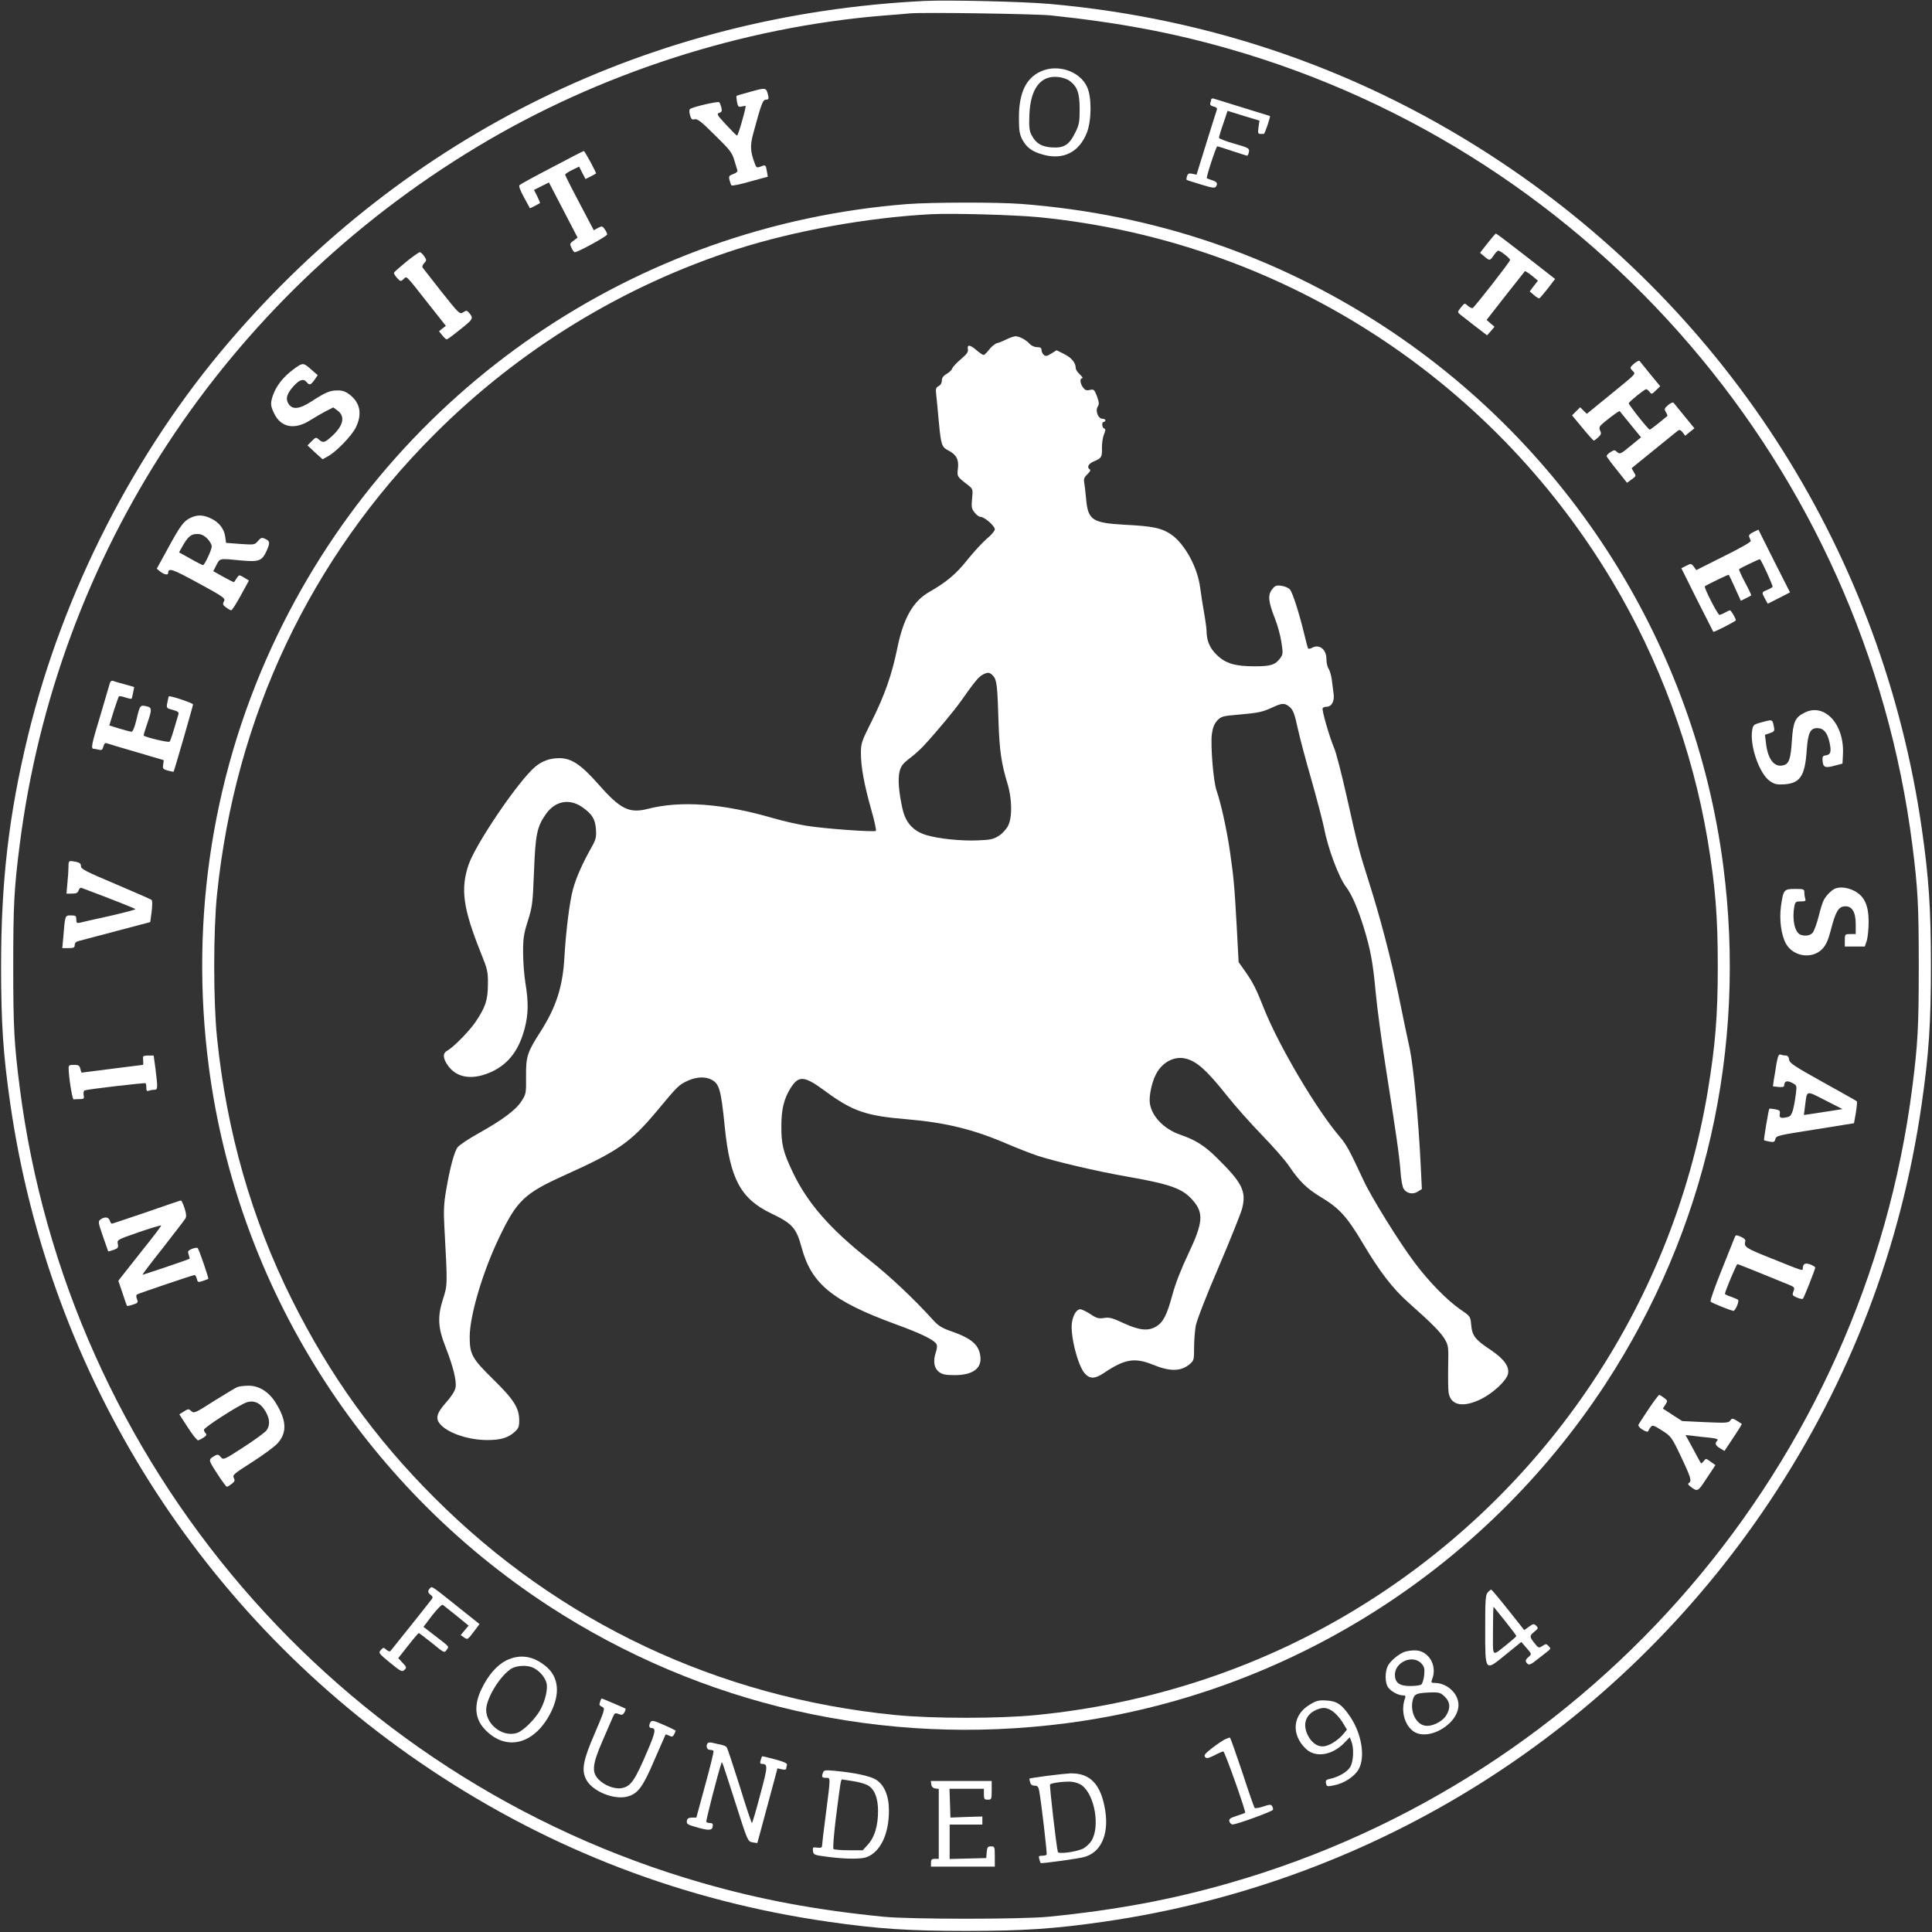 <?xml version="1.0" standalone="no"?>
<!DOCTYPE svg PUBLIC "-//W3C//DTD SVG 20010904//EN"
 "http://www.w3.org/TR/2001/REC-SVG-20010904/DTD/svg10.dtd">
<svg version="1.0" xmlns="http://www.w3.org/2000/svg"
 width="1241pt" height="1241pt" viewBox="0 0 1241 1241"
 preserveAspectRatio="xMidYMid meet">

<rect x="0" y="0" width="1241" height="1241" fill="#333333" stroke="none"/>

<g transform="translate(0,1241) scale(0.1,-0.1)"
fill="#FFFFFF" stroke="none">
<path d="M5940 12404 c-1758 -87 -3325 -855 -4467 -2188 -608 -709 -1069
-1611 -1293 -2531 -123 -506 -173 -936 -173 -1480 0 -367 13 -566 59 -885 252
-1748 1229 -3297 2701 -4278 776 -517 1629 -843 2553 -976 319 -46 518 -59
885 -59 367 0 566 13 885 59 1748 252 3297 1229 4278 2701 517 776 843 1629
976 2553 46 319 59 518 59 885 0 367 -13 566 -59 885 -252 1748 -1229 3297
-2701 4278 -873 582 -1851 924 -2903 1017 -171 15 -650 26 -800 19z m810 -93
c436 -46 783 -111 1149 -216 2346 -674 4077 -2692 4385 -5115 35 -277 41 -382
41 -775 0 -393 -6 -498 -41 -775 -308 -2423 -2039 -4441 -4385 -5115 -372
-107 -731 -174 -1164 -217 -175 -17 -885 -17 -1060 0 -433 43 -792 110 -1164
217 -2346 674 -4077 2692 -4385 5115 -35 275 -41 382 -41 775 0 393 6 500 41
775 237 1866 1314 3509 2939 4487 783 472 1705 769 2610 843 72 5 148 12 170
14 82 8 804 -3 905 -13z"/>
<path d="M6685 11951 c-95 -43 -140 -138 -140 -296 0 -84 4 -107 22 -142 29
-53 65 -79 139 -98 127 -33 227 19 276 144 30 80 31 227 1 292 -46 102 -189
150 -298 100z m185 -60 c50 -37 65 -78 65 -181 0 -84 -3 -102 -29 -153 -38
-78 -72 -99 -149 -94 -66 4 -103 26 -130 78 -15 27 -18 52 -15 129 6 172 73
259 188 245 25 -3 56 -13 70 -24z"/>
<path d="M4825 11822 c-49 -13 -92 -26 -94 -28 -2 -2 0 -19 3 -39 6 -31 10
-34 31 -29 14 3 25 5 25 3 -5 -41 -50 -193 -56 -190 -5 2 -37 34 -72 72 -56
60 -60 68 -42 74 16 5 19 12 14 33 -4 15 -10 31 -14 35 -7 8 -159 -27 -186
-42 -7 -4 -8 -17 -2 -40 8 -27 13 -32 30 -27 18 4 44 -16 130 -102 97 -95 111
-113 125 -162 9 -30 18 -60 20 -66 2 -7 -10 -16 -27 -22 -27 -10 -30 -14 -24
-39 4 -15 9 -31 13 -34 3 -4 57 7 119 25 l114 31 -6 34 c-7 43 -8 44 -40 31
-24 -9 -28 -7 -37 18 -30 79 -32 115 -10 197 53 195 61 215 82 215 16 0 18 5
13 28 -12 50 -14 50 -109 24z"/>
<path d="M7780 11771 c0 -5 -3 -16 -6 -24 -3 -10 4 -17 21 -21 19 -5 25 -11
21 -22 -3 -9 -34 -106 -68 -216 l-62 -200 -28 6 c-21 4 -28 1 -33 -15 -4 -11
-5 -22 -3 -24 1 -2 43 -15 92 -30 72 -22 90 -25 97 -13 13 20 6 31 -27 41 -16
5 -30 11 -32 12 -6 5 60 205 67 205 4 0 47 -13 96 -30 49 -16 92 -30 96 -30 4
0 9 11 11 24 5 23 0 26 -93 53 -55 15 -99 33 -99 38 0 6 12 47 28 92 l27 81
103 -32 102 -31 -6 -42 c-5 -36 -3 -43 10 -43 9 0 19 0 24 0 6 -1 45 113 39
115 -3 1 -339 105 -359 111 -10 3 -18 1 -18 -5z"/>
<path d="M3546 11335 c-110 -57 -203 -108 -209 -114 -6 -6 5 -35 29 -79 l38
-70 31 15 c16 9 31 17 33 18 2 2 -6 21 -17 44 l-21 41 48 24 48 24 92 -177 92
-177 -26 -20 c-24 -17 -25 -21 -13 -46 7 -16 16 -28 21 -28 21 0 208 103 208
114 0 6 -7 22 -16 34 -14 20 -17 21 -43 8 l-27 -15 -92 175 c-51 96 -92 178
-92 182 0 4 20 18 45 30 l45 22 20 -40 21 -40 32 16 c17 9 33 18 35 19 5 4
-72 145 -78 145 -3 0 -95 -47 -204 -105z"/>
<path d="M5825 11099 c-1745 -138 -3279 -1187 -4041 -2764 -414 -857 -568
-1817 -443 -2775 183 -1411 983 -2681 2181 -3464 985 -642 2155 -908 3328
-755 1412 184 2681 983 3464 2181 643 985 908 2153 755 3328 -183 1411 -983
2681 -2181 3464 -700 457 -1482 721 -2327 786 -157 12 -577 11 -736 -1z m846
-84 c1531 -150 2894 -1015 3684 -2336 303 -506 517 -1086 614 -1666 49 -296
65 -484 65 -808 0 -324 -16 -512 -65 -808 -233 -1388 -1073 -2615 -2290 -3342
-608 -364 -1296 -589 -2019 -661 -238 -24 -672 -24 -910 0 -1135 112 -2161
596 -2960 1396 -381 380 -672 786 -915 1272 -260 521 -419 1079 -481 1683 -24
233 -24 687 0 920 117 1139 598 2157 1396 2955 545 546 1217 957 1945 1190
373 119 843 203 1245 224 141 7 536 -4 691 -19z"/>
<path d="M6467 10231 c-20 -10 -48 -22 -62 -25 -13 -3 -36 -22 -51 -41 -14
-19 -31 -35 -36 -35 -6 0 -26 14 -45 30 -41 36 -62 39 -56 7 4 -18 -7 -32 -46
-65 -27 -23 -52 -50 -55 -60 -3 -9 -19 -25 -36 -34 -21 -12 -30 -25 -30 -42 0
-15 -8 -30 -21 -36 -18 -10 -20 -18 -15 -58 3 -26 10 -101 16 -167 15 -156 18
-166 64 -190 50 -26 66 -58 59 -116 -6 -50 -6 -50 65 -105 32 -26 32 -27 26
-88 -5 -53 -3 -65 16 -88 12 -16 29 -28 38 -28 25 0 92 -58 92 -80 0 -10 -23
-38 -52 -61 -28 -24 -84 -85 -125 -136 -71 -90 -136 -144 -245 -206 -103 -59
-165 -168 -204 -359 -35 -172 -81 -302 -163 -467 -67 -134 -71 -144 -71 -210
0 -87 21 -202 67 -364 20 -70 33 -130 29 -134 -9 -9 -334 14 -447 33 -52 8
-148 30 -214 49 -323 94 -592 114 -805 59 -119 -30 -176 -1 -316 158 -111 126
-173 168 -251 168 -61 0 -111 -18 -156 -56 -106 -89 -380 -492 -427 -628 -53
-156 -36 -280 78 -565 44 -109 47 -122 46 -206 -1 -101 -15 -144 -82 -243 -41
-59 -141 -160 -179 -181 -31 -16 -29 -50 6 -98 59 -81 165 -93 288 -33 104 52
168 138 204 277 23 91 24 166 4 288 -8 50 -15 138 -15 196 0 91 4 121 31 205
29 92 31 114 39 314 9 237 19 287 73 366 61 90 154 108 239 48 62 -44 81 -75
86 -141 3 -50 0 -65 -27 -113 -60 -106 -100 -197 -120 -270 -22 -79 -46 -269
-56 -445 -11 -185 -53 -315 -154 -473 -84 -131 -93 -157 -92 -286 1 -107 0
-114 -28 -157 -35 -57 -122 -122 -276 -208 -65 -36 -126 -77 -136 -91 -22 -30
-50 -136 -74 -279 -14 -80 -16 -132 -11 -225 21 -386 21 -378 -9 -472 -36
-113 -32 -183 18 -309 48 -123 71 -216 63 -258 -4 -22 -26 -57 -61 -96 -63
-71 -71 -106 -31 -146 54 -54 180 -95 296 -95 84 0 133 14 173 50 28 24 32 35
32 77 0 79 -35 134 -167 263 -137 135 -151 160 -151 275 1 136 83 413 187 631
117 245 163 288 429 408 337 152 419 209 586 409 137 165 142 169 201 196 54
24 110 27 150 6 50 -26 61 -62 85 -300 34 -338 102 -464 298 -559 137 -65 162
-94 196 -219 63 -234 198 -344 601 -492 165 -60 247 -100 264 -127 7 -11 6
-28 -3 -55 -19 -57 -11 -102 21 -126 22 -16 43 -20 100 -20 117 0 176 44 165
122 -9 73 -57 114 -182 158 -67 23 -87 36 -125 78 -123 135 -269 273 -405 381
-256 202 -400 368 -495 569 -59 124 -72 175 -71 293 0 107 17 176 60 244 52
82 88 78 222 -21 177 -130 262 -159 530 -181 245 -21 425 -65 644 -160 61 -26
146 -59 190 -74 117 -38 388 -101 560 -131 292 -51 369 -78 435 -153 74 -83
68 -146 -28 -348 -46 -97 -82 -189 -102 -264 -35 -128 -58 -173 -104 -201 -50
-30 -107 -25 -207 21 -73 34 -93 40 -128 34 -34 -5 -47 -2 -87 25 -26 17 -56
31 -65 31 -23 0 -45 -34 -53 -82 -14 -76 35 -274 80 -328 34 -39 67 -39 128 3
130 87 194 98 309 52 111 -46 181 -45 237 1 29 25 30 29 30 108 0 45 5 109 11
141 6 33 69 196 145 372 74 173 142 343 152 378 29 112 3 166 -162 328 -80 79
-136 114 -234 148 -105 36 -183 117 -196 201 -7 45 12 136 39 187 39 77 116
118 188 102 73 -17 135 -72 266 -236 52 -66 154 -181 226 -255 72 -74 151
-164 175 -200 67 -99 115 -146 207 -201 117 -71 165 -124 267 -295 109 -184
193 -292 293 -381 150 -133 205 -189 232 -233 25 -43 26 -50 23 -180 -1 -74 0
-149 3 -166 14 -83 94 -98 212 -39 75 38 158 115 169 159 11 47 -24 96 -111
155 -100 66 -119 91 -125 161 -5 54 -5 55 -70 99 -85 59 -202 178 -293 300
-97 128 -279 421 -329 530 -92 197 -109 228 -153 280 -149 174 -391 584 -485
820 -51 129 -72 171 -123 243 l-41 58 -12 226 c-15 267 -19 315 -45 494 -20
136 -58 306 -85 383 -20 56 -39 288 -30 361 6 42 15 65 34 87 26 27 33 30 142
39 124 11 150 16 220 49 57 26 73 26 105 -1 21 -19 31 -44 50 -133 13 -60 53
-211 89 -335 35 -124 71 -261 80 -305 25 -133 95 -321 143 -383 35 -46 76
-140 112 -257 45 -146 60 -230 77 -415 8 -91 37 -307 64 -480 68 -433 88 -570
96 -675 3 -49 12 -100 20 -111 18 -30 60 -39 91 -18 l26 16 -7 147 c-15 305
-46 635 -71 756 -15 66 -46 217 -70 335 -50 243 -121 512 -194 741 -61 192
-69 222 -141 544 -32 143 -68 282 -80 309 -30 70 -81 246 -74 257 3 5 13 9 23
9 35 0 54 35 47 85 -3 25 -9 66 -12 93 -4 26 -13 56 -20 67 -8 11 -14 38 -14
62 0 61 -45 97 -90 73 -12 -7 -24 -9 -27 -6 -3 2 -15 49 -28 103 -30 124 -71
253 -89 276 -8 10 -32 21 -54 24 -34 5 -42 2 -61 -23 -29 -36 -24 -80 19 -189
17 -42 35 -110 41 -151 11 -70 10 -78 -8 -102 -32 -43 -60 -52 -164 -52 -125
0 -187 18 -243 73 -45 43 -66 91 -66 157 -1 19 -8 71 -16 115 -8 44 -19 116
-25 160 -16 130 -100 284 -188 343 -60 40 -114 52 -292 61 -215 12 -241 29
-253 171 -4 41 -9 87 -12 102 -4 21 1 33 21 52 16 15 22 27 15 31 -21 13 -9
37 28 52 48 20 52 28 50 88 0 28 5 65 13 84 11 27 11 35 2 38 -15 5 -18 43 -3
43 6 0 10 5 10 10 0 6 -8 10 -19 10 -27 0 -47 51 -30 78 10 16 9 28 -5 67 -17
43 -20 46 -46 40 -22 -5 -31 -1 -44 17 -19 26 -21 58 -5 58 7 0 0 11 -15 25
-14 13 -26 31 -26 39 0 35 -26 67 -73 91 l-50 25 -34 -21 c-27 -17 -36 -19
-48 -9 -8 7 -15 21 -15 31 0 14 -7 19 -28 19 -17 0 -37 9 -48 21 -23 26 -67
49 -91 49 -10 0 -35 -9 -56 -19z m-88 -2162 c24 -26 28 -64 35 -299 6 -180 18
-264 57 -392 30 -97 32 -217 5 -271 -11 -22 -37 -51 -59 -65 -34 -22 -53 -27
-133 -30 -107 -5 -254 10 -334 34 -83 25 -133 79 -153 169 -24 107 -31 194
-18 242 9 34 23 51 64 82 29 21 72 60 97 88 82 89 196 227 235 283 82 117 111
152 135 165 35 19 46 18 69 -6z"/>
<path d="M9555 10848 l-48 -62 27 -23 c34 -29 37 -29 61 7 11 16 24 30 29 30
13 0 76 -49 76 -60 0 -11 -229 -304 -241 -309 -6 -1 -19 5 -31 15 -20 19 -20
18 -44 -11 -23 -29 -23 -30 -5 -45 11 -8 54 -42 96 -75 l77 -59 24 27 24 28
-26 22 -25 22 121 155 c67 85 123 156 125 158 2 2 22 -11 44 -28 l40 -33 -27
-34 -26 -35 28 -24 c15 -14 31 -22 35 -20 4 3 28 31 54 64 l46 60 -187 146
c-103 80 -190 146 -193 146 -3 0 -27 -28 -54 -62z"/>
<path d="M2610 10729 c-41 -34 -77 -65 -79 -71 -2 -5 7 -20 20 -34 21 -23 24
-23 41 -7 22 20 8 35 158 -156 l114 -144 -22 -17 -22 -18 21 -26 c11 -14 24
-26 29 -26 4 0 45 30 89 66 82 65 84 70 53 106 -13 15 -17 15 -37 2 -22 -14
-25 -11 -136 128 -62 79 -117 149 -122 156 -7 8 -4 19 7 31 17 18 17 21 1 45
-10 14 -22 26 -29 26 -6 -1 -45 -28 -86 -61z"/>
<path d="M10496 10074 c-27 -24 -28 -26 -10 -45 21 -24 36 -8 -152 -162 l-141
-115 -22 21 -21 21 -26 -26 -26 -26 67 -81 c37 -45 69 -81 73 -81 3 0 16 10
28 21 19 17 21 26 13 41 -7 14 -7 23 1 33 16 20 120 99 124 94 1 -2 33 -41 70
-86 l67 -82 -67 -55 c-63 -52 -69 -55 -86 -40 -16 15 -19 15 -43 0 -14 -9 -25
-20 -25 -25 0 -5 30 -46 66 -90 l65 -82 30 22 c29 20 29 22 14 46 -9 14 -15
26 -13 27 2 2 66 54 143 116 77 62 146 118 153 124 10 7 18 4 30 -11 l17 -22
29 24 30 24 -64 78 c-35 43 -67 82 -70 86 -4 5 -20 -2 -35 -15 -25 -22 -26
-26 -14 -46 7 -11 11 -23 9 -25 -3 -1 -28 -22 -56 -45 -29 -23 -54 -42 -57
-42 -9 0 -138 163 -135 170 5 12 101 90 112 90 5 0 15 -8 22 -17 12 -17 15
-16 40 9 l28 27 -64 78 c-35 43 -66 81 -69 85 -3 4 -19 -5 -35 -18z"/>
<path d="M1884 10037 c-63 -47 -108 -103 -130 -164 -18 -52 -17 -70 7 -119 44
-91 132 -107 232 -43 29 18 74 44 100 58 l48 24 27 -20 c51 -38 38 -96 -34
-163 -49 -45 -59 -47 -86 -23 -18 16 -20 15 -46 -11 l-27 -27 48 -45 49 -44
31 17 c52 26 155 132 182 186 43 87 29 160 -40 213 -27 20 -47 27 -79 26 -47
0 -75 -12 -168 -72 -74 -48 -119 -53 -144 -15 -22 33 -12 66 32 115 38 42 64
50 84 25 18 -21 26 -19 50 15 l21 30 -37 32 c-57 51 -57 51 -120 5z"/>
<path d="M1222 9083 c-43 -21 -65 -51 -147 -202 l-68 -124 23 -19 c23 -18 50
-24 50 -10 1 37 22 30 193 -63 165 -90 176 -98 166 -117 -10 -18 -8 -24 12
-39 13 -10 29 -19 34 -19 6 0 33 43 62 96 l52 95 -31 19 c-32 19 -32 19 -47
-3 -8 -12 -16 -24 -17 -26 -2 -2 -32 13 -68 33 l-66 37 20 39 c23 45 18 44
159 30 112 -10 132 -4 161 56 26 57 25 68 -5 82 -23 11 -29 9 -48 -13 -21 -25
-24 -25 -113 -19 l-92 7 -5 38 c-7 52 -39 93 -90 118 -52 25 -90 26 -135 4z
m109 -132 c16 -16 29 -39 29 -51 0 -22 -46 -120 -56 -120 -4 0 -40 18 -80 41
l-74 41 22 39 c35 62 55 79 94 79 26 0 43 -8 65 -29z"/>
<path d="M11262 8992 c-23 -11 -31 -21 -26 -31 3 -9 8 -21 10 -26 2 -6 -75
-50 -173 -98 l-177 -89 -16 22 c-16 21 -18 22 -48 6 l-32 -16 101 -203 c56
-111 103 -203 104 -205 4 -5 145 67 145 74 0 11 -31 64 -38 64 -4 -1 -18 -7
-32 -15 -14 -8 -30 -14 -35 -15 -11 0 -102 177 -94 184 9 8 151 77 154 74 1
-2 20 -40 40 -85 l37 -82 32 16 c17 8 33 17 35 19 1 1 -16 39 -40 83 -23 44
-41 82 -38 85 9 8 131 67 134 64 14 -15 84 -171 81 -177 -3 -5 -19 -14 -36
-21 -35 -14 -35 -15 -12 -57 l17 -31 71 36 72 37 -102 201 -101 202 -33 -16z"/>
<path d="M706 8023 c-3 -10 -30 -102 -60 -204 -59 -195 -64 -219 -43 -219 6 0
22 -3 33 -6 17 -4 23 0 28 21 5 18 12 25 21 21 8 -3 94 -29 191 -57 l176 -52
-4 -29 c-4 -25 -1 -29 31 -38 19 -5 36 -8 36 -7 5 7 125 424 125 432 0 9 -150
59 -156 52 -1 -1 -5 -19 -9 -39 -7 -36 -7 -37 35 -48 31 -8 40 -15 36 -28 -39
-134 -50 -168 -57 -176 -6 -7 -152 27 -166 39 -2 1 8 35 22 75 33 96 32 106
-7 114 -38 8 -40 6 -62 -89 -11 -46 -23 -75 -31 -75 -7 0 -42 9 -78 20 l-65
20 28 91 c16 50 31 93 34 96 2 3 21 0 41 -7 20 -7 38 -10 40 -8 2 1 6 19 10
39 l7 36 -63 18 c-35 9 -68 19 -75 22 -7 2 -15 -4 -18 -14z"/>
<path d="M11591 7832 c-60 -30 -73 -58 -81 -179 -8 -120 -18 -150 -56 -159
-57 -14 -98 38 -110 139 l-7 57 32 11 c29 10 31 14 25 43 -9 46 -9 45 -73 28
-57 -15 -60 -18 -66 -52 -17 -100 47 -283 115 -328 29 -20 45 -23 92 -20 101
7 132 54 143 216 8 115 23 145 68 145 40 0 64 -28 78 -88 14 -63 9 -82 -23
-87 -19 -2 -23 -9 -21 -32 3 -45 15 -51 75 -35 l53 14 3 60 c10 193 -119 333
-247 267z"/>
<path d="M440 6843 c0 -21 -3 -68 -7 -105 l-6 -68 36 0 c27 0 37 5 42 21 4 11
12 19 18 16 169 -63 347 -133 347 -137 0 -3 -75 -23 -167 -44 -93 -20 -178
-40 -190 -43 -19 -4 -23 -1 -23 21 0 23 -4 26 -34 26 -39 0 -38 3 -50 -147
l-6 -63 40 0 c33 0 40 3 40 20 0 13 9 22 27 26 15 4 124 33 242 64 l216 57 9
67 c5 39 5 71 0 75 -5 5 -109 50 -231 102 -192 81 -223 97 -223 115 0 16 -8
23 -31 28 -48 9 -49 9 -49 -31z"/>
<path d="M11790 6703 c-23 -8 -60 -45 -75 -74 -8 -14 -23 -63 -34 -109 -12
-46 -29 -92 -38 -102 -16 -18 -48 -23 -78 -12 -37 15 -55 99 -39 183 6 28 10
31 41 31 28 0 34 3 29 16 -3 9 -6 27 -6 40 0 23 -3 24 -60 24 -71 0 -75 -5
-90 -110 -12 -86 1 -186 32 -242 48 -84 169 -101 234 -33 23 25 37 55 53 117
31 120 49 152 87 156 49 5 74 -34 74 -114 l0 -64 -35 0 c-34 0 -35 -1 -35 -40
l0 -40 64 0 64 0 13 37 c6 21 12 75 12 120 0 108 -27 167 -93 201 -42 21 -88
27 -120 15z"/>
<path d="M11411 5578 c-5 -35 -13 -82 -17 -104 l-6 -42 36 -4 c21 -2 36 0 36
7 1 30 17 37 50 20 32 -16 32 -18 26 -68 -15 -110 -26 -145 -49 -151 -46 -12
-60 -8 -55 18 4 21 0 25 -30 31 -19 3 -35 5 -37 3 -5 -6 -37 -199 -34 -202 2
-2 18 -6 36 -9 26 -5 32 -3 37 17 5 21 19 24 255 61 l250 40 12 68 c6 38 9 71
6 73 -3 3 -101 58 -218 123 -187 104 -214 122 -217 145 -2 17 -9 26 -22 26
-10 0 -25 3 -33 6 -11 4 -17 -9 -26 -58z m349 -304 c-41 -6 -97 -15 -124 -19
l-49 -7 7 54 c14 108 3 105 129 41 l112 -57 -75 -12z"/>
<path d="M919 5623 c-1 -5 0 -18 1 -30 1 -13 0 -23 -2 -23 -2 0 -91 -11 -198
-25 -107 -14 -196 -25 -196 -25 -1 0 -5 11 -8 25 -5 21 -12 25 -41 25 -32 0
-35 -3 -34 -27 1 -57 24 -198 32 -195 4 1 21 2 38 2 28 0 31 3 26 26 -2 14 0
27 7 30 22 8 386 50 391 46 3 -3 5 -16 5 -30 0 -18 4 -23 16 -18 9 3 24 6 35
6 23 0 23 10 8 132 l-12 88 -33 0 c-19 0 -34 -3 -35 -7z"/>
<path d="M941 4624 c-118 -40 -218 -74 -222 -74 -4 0 -11 9 -14 20 -7 23 -33
26 -59 7 -17 -12 -16 -18 15 -108 18 -51 33 -95 34 -97 1 -1 16 3 34 9 29 10
32 15 28 39 -6 26 -4 27 134 75 77 26 142 46 144 43 2 -2 -48 -69 -112 -148
-63 -80 -126 -159 -139 -176 l-24 -31 27 -79 c14 -43 27 -81 29 -82 1 -2 18 1
38 8 32 10 34 14 26 35 -6 15 -6 27 0 30 13 8 359 125 370 125 4 0 11 -11 14
-24 6 -23 8 -24 39 -14 17 6 33 12 35 13 4 4 -59 188 -68 198 -3 4 -20 2 -37
-5 -26 -11 -29 -16 -21 -37 4 -13 7 -25 6 -26 -7 -6 -301 -105 -303 -103 -1 2
58 80 132 173 73 94 138 178 144 188 7 13 6 32 -6 68 -9 27 -20 49 -23 48 -4
0 -103 -34 -221 -75z"/>
<path d="M11141 4458 c-5 -13 -43 -108 -85 -213 -42 -104 -73 -192 -68 -196
10 -10 133 -59 147 -59 11 0 37 58 30 70 -2 3 -22 12 -44 20 -23 7 -41 16 -41
19 0 15 74 191 80 191 6 0 152 -59 337 -135 30 -13 32 -16 23 -40 -9 -24 -7
-27 23 -40 17 -7 35 -11 38 -7 8 9 79 189 79 200 0 4 -14 13 -32 20 -33 12
-47 5 -48 -26 0 -17 2 -17 -205 66 -167 67 -174 72 -164 111 2 8 -10 19 -29
27 -31 13 -33 13 -41 -8z"/>
<path d="M1524 3500 c-11 -4 -78 -45 -149 -89 -120 -77 -129 -81 -146 -65 -17
15 -20 15 -47 -2 l-30 -19 55 -85 c30 -47 60 -84 66 -82 7 2 23 10 36 19 17
11 20 18 12 26 -6 6 -11 16 -11 23 0 15 232 164 277 177 46 14 88 -6 118 -58
29 -49 31 -91 6 -124 -10 -13 -76 -61 -147 -107 -127 -82 -129 -83 -146 -63
-13 16 -21 18 -35 10 -47 -27 -47 -25 11 -115 30 -47 59 -86 63 -86 5 0 19 9
32 19 19 15 21 21 13 38 -10 18 1 27 117 101 71 45 145 100 164 121 63 70 58
150 -15 265 -44 68 -107 106 -172 105 -28 0 -60 -4 -72 -9z"/>
<path d="M10590 3360 c-33 -50 -63 -96 -66 -103 -2 -7 10 -21 28 -31 19 -12
33 -15 35 -9 2 6 9 18 16 26 11 15 18 13 72 -21 59 -38 62 -41 123 -169 64
-135 70 -157 50 -169 -7 -5 -5 -11 8 -21 49 -37 49 -37 107 52 l56 84 -31 22
c-30 22 -31 22 -44 4 -8 -10 -16 -17 -18 -14 -2 2 -25 44 -51 93 l-48 88 49
-5 c27 -4 75 -9 108 -12 43 -5 55 -10 47 -18 -18 -18 -13 -32 18 -50 l28 -17
57 86 c32 47 56 87 54 88 -61 40 -61 39 -74 21 -12 -15 -27 -16 -161 -10
l-148 7 -62 40 -62 40 16 25 c16 24 16 26 -8 44 -13 10 -27 19 -31 19 -4 0
-35 -41 -68 -90z"/>
<path d="M2762 2208 c-16 -16 -15 -29 5 -43 13 -10 14 -16 7 -26 -27 -36 -258
-325 -265 -333 -5 -6 -16 -3 -27 7 -18 16 -20 16 -36 -2 -16 -18 -14 -21 59
-81 71 -58 78 -61 93 -46 15 14 14 18 -12 45 l-28 30 63 80 c35 45 66 81 69
81 3 0 41 -29 85 -64 78 -64 79 -65 94 -44 16 24 25 14 -88 101 l-61 47 57 75
c34 43 62 71 68 66 5 -4 45 -36 88 -70 l77 -63 -25 -30 -26 -31 22 -15 c24
-16 22 -17 79 59 l20 27 -143 114 c-169 135 -161 130 -175 116z"/>
<path d="M9557 2182 c-15 -16 -17 -47 -17 -232 0 -283 -3 -278 132 -168 l100
81 34 -39 c33 -38 33 -39 14 -56 -23 -19 -25 -31 -7 -46 9 -8 24 -2 57 25 25
19 56 44 69 54 23 18 23 21 8 36 -14 15 -18 15 -40 0 -22 -14 -25 -14 -50 18
-34 42 -33 48 0 75 24 19 25 22 11 37 -15 14 -19 14 -47 -6 l-30 -22 -103 130
c-57 72 -106 130 -109 130 -3 1 -13 -7 -22 -17z m112 -186 c39 -49 71 -91 71
-95 0 -3 -26 -26 -57 -51 -104 -82 -93 -93 -93 86 0 87 2 155 4 153 2 -2 36
-44 75 -93z"/>
<path d="M9020 1799 c-39 -16 -89 -58 -105 -89 -20 -38 -19 -110 1 -138 18
-26 65 -52 95 -52 15 0 19 -4 15 -16 -28 -74 -9 -163 45 -209 99 -83 317 50
296 181 -11 68 -80 124 -152 124 -22 0 -24 2 -15 26 34 88 -26 185 -114 183
-22 0 -52 -5 -66 -10z m110 -74 c19 -21 22 -32 18 -76 -3 -28 -12 -55 -19 -60
-8 -5 -40 -9 -71 -9 -69 0 -98 21 -98 73 1 82 115 131 170 72z m151 -214 c35
-35 37 -72 9 -119 -27 -44 -100 -78 -144 -65 -60 17 -93 106 -67 177 11 27 29
32 119 35 47 1 57 -3 83 -28z"/>
<path d="M3251 1744 c-59 -30 -114 -93 -156 -179 -52 -105 -46 -192 16 -260
138 -150 325 -102 429 109 58 118 48 220 -27 287 -84 73 -172 87 -262 43z
m177 -48 c39 -20 71 -58 82 -95 11 -38 -8 -119 -41 -177 -33 -58 -108 -132
-147 -145 -99 -33 -216 67 -197 169 15 82 96 204 160 244 36 21 105 24 143 4z"/>
<path d="M3855 1479 c-7 -22 -8 -22 17 -35 15 -8 9 -27 -52 -169 -75 -173 -86
-235 -55 -295 39 -76 178 -133 265 -110 68 18 100 62 174 236 38 87 70 160 71
162 2 2 12 -1 24 -7 16 -9 22 -8 31 8 5 11 10 22 10 24 0 2 -34 19 -76 37 -63
28 -77 31 -85 19 -13 -21 -11 -39 6 -39 30 0 25 -28 -24 -142 -84 -198 -109
-233 -168 -244 -44 -8 -111 17 -149 57 -44 46 -39 96 25 244 29 66 59 135 66
152 13 30 16 32 39 23 21 -8 27 -6 37 11 6 11 9 22 7 24 -4 3 -149 65 -153 65
-2 0 -7 -9 -10 -21z"/>
<path d="M8414 1461 c-111 -65 -123 -193 -25 -285 62 -59 170 -41 248 41 l33
34 11 -28 c17 -44 13 -128 -8 -163 -18 -31 -76 -65 -129 -76 -25 -5 -30 -10
-27 -28 5 -22 8 -23 51 -14 65 12 132 56 159 103 44 78 20 229 -55 339 -53 78
-84 99 -151 103 -48 3 -64 0 -107 -26z m146 -43 c19 -13 47 -44 63 -70 l29
-48 -22 -27 c-28 -35 -82 -72 -118 -79 -44 -9 -86 18 -112 71 -35 72 -12 135
60 164 39 16 65 13 100 -11z"/>
<path d="M7872 1239 c-13 -5 -50 -30 -83 -55 -48 -37 -58 -49 -48 -60 9 -11
19 -9 60 11 26 14 52 25 57 25 9 0 147 -389 140 -394 -1 -2 -26 -11 -54 -20
-43 -14 -51 -20 -47 -36 3 -11 13 -20 22 -19 28 1 255 84 258 94 1 6 -1 16 -6
24 -7 11 -16 11 -57 -3 -26 -9 -51 -13 -55 -9 -4 5 -40 108 -80 231 -41 122
-76 222 -79 221 -3 0 -15 -4 -28 -10z"/>
<path d="M4547 1214 c-15 -15 -7 -44 12 -44 11 0 22 -3 24 -7 3 -5 -21 -102
-53 -218 l-57 -210 -29 0 c-22 -1 -30 -6 -32 -22 -3 -18 5 -24 55 -38 85 -25
107 -24 111 3 3 16 -2 22 -17 22 -11 0 -22 3 -24 8 -4 6 79 327 96 373 6 17
-3 41 93 -258 76 -238 77 -241 107 -247 17 -3 31 -5 32 -4 1 2 30 110 65 241
l64 238 28 -6 c16 -4 28 -2 28 3 0 6 2 17 5 24 4 11 -15 20 -76 37 -44 12 -82
21 -84 19 -1 -2 -6 -13 -9 -25 -5 -16 -3 -23 6 -23 42 -1 41 -13 -9 -199 -26
-99 -50 -181 -53 -181 -3 0 -39 107 -79 238 -41 130 -78 242 -83 248 -4 7 -21
14 -37 17 -16 3 -39 9 -53 12 -13 3 -27 3 -31 -1z"/>
<path d="M5287 1025 c-11 -28 -8 -35 18 -35 31 0 31 12 0 -230 -14 -107 -25
-201 -25 -209 0 -9 -9 -12 -31 -9 -27 4 -30 2 -27 -21 3 -25 7 -27 93 -38 116
-15 216 -16 252 -2 88 33 143 147 143 299 0 95 -30 166 -84 199 -37 23 -135
44 -262 56 -61 6 -72 5 -77 -10z m192 -56 c35 -5 77 -17 92 -25 45 -23 69 -81
69 -167 0 -94 -22 -169 -65 -215 l-33 -37 -90 0 c-50 0 -94 4 -98 8 -5 4 2 90
14 190 30 235 33 257 41 257 3 0 35 -5 70 -11z"/>
<path d="M6725 1003 c-60 -8 -111 -16 -112 -17 -1 -1 0 -12 4 -24 3 -15 13
-22 29 -22 18 0 24 -7 29 -32 14 -77 52 -404 48 -410 -2 -5 -15 -8 -29 -8 -22
0 -24 -3 -18 -22 3 -13 7 -24 9 -25 3 -5 239 28 277 38 108 28 161 142 138
295 -26 171 -96 246 -225 243 -22 -1 -89 -8 -150 -16z m224 -61 c83 -61 118
-265 62 -356 -11 -18 -35 -40 -53 -50 -42 -21 -158 -37 -163 -22 -9 31 -55
429 -50 434 10 10 97 21 139 17 22 -2 51 -12 65 -23z"/>
<path d="M5982 948 c2 -15 11 -24 26 -26 l22 -3 0 -225 0 -224 -25 0 c-20 0
-25 -5 -25 -25 l0 -25 205 0 205 0 0 65 c0 62 -1 65 -24 65 -21 0 -25 -5 -28
-37 l-3 -38 -117 -3 -118 -3 0 111 0 110 105 0 105 0 0 26 0 26 -102 -3 -103
-4 -3 93 -3 92 111 0 110 0 0 -35 c0 -31 3 -35 25 -35 24 0 25 3 25 60 l0 60
-196 0 -195 0 3 -22z"/>
</g>
</svg>

